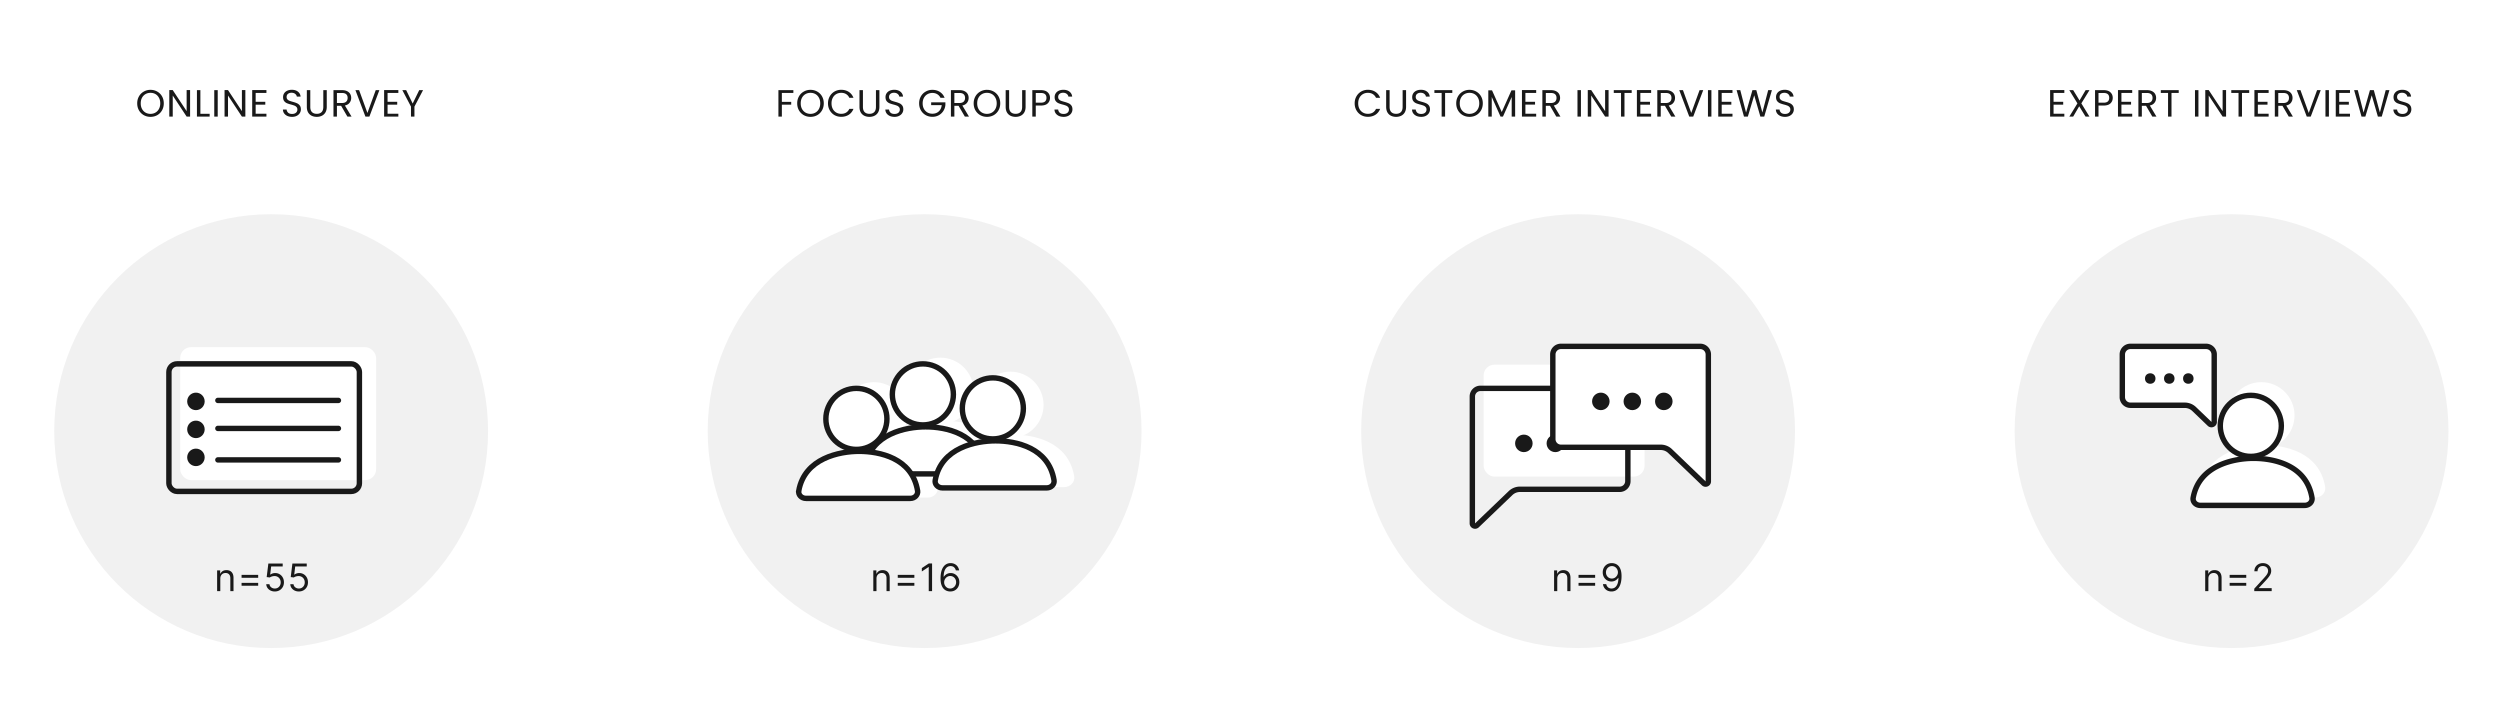 <svg xmlns="http://www.w3.org/2000/svg" width="922" height="263" fill="none"><path fill="#fff" d="M0 0h922v263H0z"/><path fill="#191919" d="M55.502 43.098c-.905 0-1.731-.21-2.478-.63a4.78 4.78 0 0 1-1.778-1.778c-.43-.765-.644-1.624-.644-2.576s.215-1.806.644-2.562a4.649 4.649 0 0 1 1.778-1.778 4.883 4.883 0 0 1 2.478-.644c.915 0 1.745.215 2.492.644a4.577 4.577 0 0 1 1.764 1.764c.43.756.644 1.615.644 2.576 0 .961-.215 1.82-.644 2.576a4.677 4.677 0 0 1-1.764 1.778c-.747.42-1.577.63-2.492.63Zm0-1.106c.681 0 1.293-.159 1.834-.476.55-.317.98-.77 1.288-1.358.317-.588.476-1.27.476-2.044 0-.784-.159-1.465-.476-2.044a3.318 3.318 0 0 0-1.274-1.358c-.541-.317-1.157-.476-1.848-.476-.69 0-1.307.159-1.848.476-.541.317-.97.77-1.288 1.358-.308.579-.462 1.26-.462 2.044 0 .775.154 1.456.462 2.044.317.588.747 1.04 1.288 1.358.55.317 1.167.476 1.848.476ZM70.106 43h-1.274l-5.124-7.77V43h-1.274v-9.772h1.274l5.124 7.756v-7.756h1.274V43Zm3.796-1.036h3.416V43h-4.69v-9.758h1.274v8.722Zm6.393-8.722V43H79.02v-9.758h1.274ZM90.488 43h-1.274l-5.124-7.77V43h-1.274v-9.772h1.274l5.124 7.756v-7.756h1.274V43Zm3.796-8.722v3.262h3.556v1.05h-3.556v3.36h3.976V43h-5.25v-9.772h5.25v1.05h-3.976Zm13.43 8.82c-.644 0-1.223-.112-1.736-.336-.504-.233-.901-.55-1.19-.952a2.465 2.465 0 0 1-.448-1.414h1.358c.046.457.233.845.56 1.162.336.308.821.462 1.456.462.606 0 1.082-.15 1.428-.448.354-.308.532-.7.532-1.176 0-.373-.103-.677-.308-.91a1.973 1.973 0 0 0-.77-.532 12.092 12.092 0 0 0-1.246-.392c-.644-.168-1.162-.336-1.554-.504a2.578 2.578 0 0 1-.994-.784c-.271-.364-.406-.85-.406-1.456 0-.532.135-1.003.406-1.414.27-.41.648-.728 1.134-.952.494-.224 1.059-.336 1.694-.336.914 0 1.661.229 2.24.686.588.457.919 1.064.994 1.82h-1.4c-.047-.373-.243-.7-.588-.98-.346-.29-.803-.434-1.372-.434-.532 0-.966.14-1.302.42-.336.27-.504.653-.504 1.148 0 .355.098.644.294.868.205.224.452.397.742.518.298.112.714.243 1.246.392.644.177 1.162.355 1.554.532a2.51 2.51 0 0 1 1.008.798c.28.355.42.84.42 1.456 0 .476-.126.924-.378 1.344-.252.42-.626.76-1.12 1.022-.495.261-1.078.392-1.75.392Zm6.719-9.856v6.174c0 .868.21 1.512.63 1.932.429.42 1.022.63 1.778.63.746 0 1.33-.21 1.75-.63.429-.42.644-1.064.644-1.932v-6.174h1.274v6.16c0 .812-.164 1.498-.49 2.058a3.08 3.08 0 0 1-1.33 1.232c-.551.27-1.172.406-1.862.406-.691 0-1.316-.135-1.876-.406a3.091 3.091 0 0 1-1.316-1.232c-.318-.56-.476-1.246-.476-2.058v-6.16h1.274ZM128.122 43l-2.324-3.99h-1.54V43h-1.274v-9.758h3.15c.737 0 1.358.126 1.862.378.513.252.896.593 1.148 1.022.252.43.378.92.378 1.47 0 .672-.196 1.265-.588 1.778-.383.513-.961.854-1.736 1.022l2.45 4.088h-1.526Zm-3.864-5.012h1.876c.691 0 1.209-.168 1.554-.504.345-.345.518-.803.518-1.372 0-.579-.173-1.027-.518-1.344-.336-.317-.854-.476-1.554-.476h-1.876v3.696Zm15.657-4.746L136.233 43h-1.47l-3.682-9.758h1.358l3.066 8.414 3.066-8.414h1.344Zm3.021 1.036v3.262h3.556v1.05h-3.556v3.36h3.976V43h-5.25v-9.772h5.25v1.05h-3.976Zm13.086-1.036-3.178 6.076V43h-1.274v-3.682l-3.192-6.076h1.414l2.408 4.942 2.408-4.942h1.414Z"/><g filter="url(#empathize-overview2__a)"><circle cx="100" cy="155" r="80" fill="#F1F1F1"/><rect width="72.258" height="49.032" x="66.453" y="124.032" fill="#fff" rx="4"/><rect width="70.258" height="47.032" x="62.291" y="130.194" stroke="#191919" stroke-width="2" rx="3"/><path stroke="#191919" stroke-linecap="round" stroke-width="2" d="M80.356 143.677h44.451M80.356 154h44.451"/><circle cx="72.259" cy="144.032" r="3.226" fill="#191919"/><circle cx="72.259" cy="154.355" r="3.226" fill="#191919"/><path stroke="#191919" stroke-linecap="round" stroke-width="2" d="M80.356 165.613h44.451"/><circle cx="72.259" cy="164.677" r="3.226" fill="#191919"/></g><g filter="url(#empathize-overview2__b)"><path fill="#191919" d="M81.247 209.406V214h-1.173v-7.636h1.133v1.193h.1c.179-.388.45-.7.815-.935.365-.238.835-.358 1.412-.358.517 0 .97.106 1.357.318.388.209.69.527.905.955.216.424.323.961.323 1.611V214h-1.173v-4.773c0-.6-.156-1.067-.467-1.402-.312-.338-.74-.507-1.283-.507-.374 0-.71.081-1.004.244a1.738 1.738 0 0 0-.691.711c-.17.311-.254.689-.254 1.133Zm7.844-.318v-1.074h6.125v1.074H89.09Zm0 2.943v-1.074h6.125v1.074H89.09Zm12.263 2.108a3.494 3.494 0 0 1-1.576-.348 2.928 2.928 0 0 1-1.124-.954 2.602 2.602 0 0 1-.462-1.382h1.193c.046.46.255.841.626 1.143.375.298.822.447 1.343.447a2.11 2.11 0 0 0 1.113-.293c.329-.195.585-.464.771-.805a2.39 2.39 0 0 0 .283-1.169c0-.444-.097-.84-.293-1.188a2.15 2.15 0 0 0-.795-.83 2.249 2.249 0 0 0-1.159-.308 3.142 3.142 0 0 0-.959.144c-.328.096-.599.22-.81.373l-1.154-.139.616-5.012h5.29v1.094h-4.256l-.358 3.003h.06c.209-.166.471-.303.786-.413.315-.109.643-.164.984-.164.623 0 1.178.149 1.666.448.49.294.875.699 1.153 1.213.282.513.423 1.1.423 1.76 0 .649-.146 1.229-.438 1.74a3.197 3.197 0 0 1-1.193 1.203c-.507.291-1.084.437-1.73.437Zm8.867 0a3.499 3.499 0 0 1-1.576-.348 2.924 2.924 0 0 1-1.123-.954 2.604 2.604 0 0 1-.463-1.382h1.194c.046.46.255.841.626 1.143.375.298.822.447 1.342.447.418 0 .789-.097 1.114-.293.328-.195.585-.464.771-.805.188-.345.283-.734.283-1.169 0-.444-.098-.84-.293-1.188a2.16 2.16 0 0 0-.796-.83 2.245 2.245 0 0 0-1.158-.308 3.143 3.143 0 0 0-.96.144 2.65 2.65 0 0 0-.81.373l-1.153-.139.616-5.012h5.29v1.094h-4.256l-.358 3.003h.06c.209-.166.47-.303.785-.413a2.99 2.99 0 0 1 .985-.164c.623 0 1.178.149 1.665.448.491.294.875.699 1.154 1.213.281.513.422 1.1.422 1.76 0 .649-.146 1.229-.437 1.74a3.2 3.2 0 0 1-1.194 1.203c-.507.291-1.083.437-1.73.437Z"/></g><g filter="url(#empathize-overview2__c)"><circle cx="341" cy="155" r="80" fill="#F1F1F1"/><circle cx="346.805" cy="140.161" r="12.258" fill="#fff"/><path fill="#fff" d="M324.567 166.498c2.336-12.888 16.044-15.369 23.211-15.369 7.643 0 20.41 2.48 22.58 15.366.367 2.179-1.473 3.989-3.682 3.989h-38.451c-2.21 0-4.052-1.812-3.658-3.986Z"/><circle cx="322.289" cy="149.194" r="12.258" fill="#fff"/><path fill="#fff" d="M300.052 175.531c2.336-12.889 16.044-15.369 23.21-15.369 7.644 0 20.411 2.48 22.581 15.366.366 2.179-1.473 3.988-3.682 3.988h-38.452c-2.209 0-4.051-1.811-3.657-3.985Z"/><circle cx="372.612" cy="145.323" r="12.258" fill="#fff"/><path fill="#fff" d="M350.374 171.66c2.336-12.889 16.044-15.369 23.21-15.369 7.644 0 20.411 2.48 22.581 15.366.367 2.179-1.473 3.988-3.682 3.988h-38.452c-2.209 0-4.051-1.811-3.657-3.985Z"/><circle cx="340.354" cy="141.452" r="11.258" fill="#fff" stroke="#191919" stroke-width="2"/><path fill="#fff" stroke="#191919" stroke-width="2" d="M319.1 167.967c1.098-6.058 4.846-9.669 9.245-11.796 4.433-2.143 9.488-2.751 12.981-2.752 3.738 0 8.666.61 12.893 2.744 4.183 2.112 7.678 5.71 8.702 11.789.244 1.451-.981 2.822-2.696 2.822h-38.452c-1.72 0-2.933-1.373-2.673-2.807Z"/><circle cx="315.838" cy="150.484" r="11.258" fill="#fff" stroke="#191919" stroke-width="2"/><path fill="#fff" stroke="#191919" stroke-width="2" d="M294.584 176.999c1.098-6.059 4.846-9.669 9.246-11.796 4.433-2.143 9.487-2.752 12.981-2.752 3.737 0 8.666.61 12.892 2.744 4.183 2.112 7.679 5.71 8.702 11.789.245 1.451-.98 2.822-2.696 2.822h-38.451c-1.721 0-2.934-1.373-2.674-2.807Z"/><circle cx="366.16" cy="146.613" r="11.258" fill="#fff" stroke="#191919" stroke-width="2"/><path fill="#fff" stroke="#191919" stroke-width="2" d="M344.907 173.129c1.098-6.059 4.846-9.669 9.245-11.796 4.433-2.144 9.488-2.752 12.981-2.752 3.737 0 8.666.61 12.892 2.744 4.184 2.112 7.679 5.71 8.703 11.789.244 1.451-.981 2.822-2.696 2.822H347.58c-1.72 0-2.933-1.373-2.673-2.807Z"/></g><g filter="url(#empathize-overview2__d)"><path fill="#191919" d="M323.247 209.406V214h-1.173v-7.636h1.133v1.193h.1c.179-.388.451-.7.815-.935.365-.238.835-.358 1.412-.358.517 0 .97.106 1.357.318.388.209.69.527.905.955.216.424.323.961.323 1.611V214h-1.173v-4.773c0-.6-.156-1.067-.467-1.402-.312-.338-.739-.507-1.283-.507-.375 0-.709.081-1.004.244a1.736 1.736 0 0 0-.691.711c-.169.311-.254.689-.254 1.133Zm7.844-.318v-1.074h6.125v1.074h-6.125Zm0 2.943v-1.074h6.125v1.074h-6.125Zm12.66-8.213V214h-1.232v-8.889h-.06l-2.486 1.65v-1.252l2.546-1.691h1.232Zm6.659 10.321a3.8 3.8 0 0 1-1.252-.238 3.012 3.012 0 0 1-1.144-.771c-.345-.365-.621-.857-.83-1.477-.209-.623-.313-1.405-.313-2.346 0-.902.084-1.7.253-2.396.169-.7.415-1.288.736-1.765.322-.481.709-.846 1.163-1.094a3.184 3.184 0 0 1 1.547-.373c.57 0 1.077.114 1.521.343a2.9 2.9 0 0 1 1.094.945 3.3 3.3 0 0 1 .546 1.397h-1.213a2.243 2.243 0 0 0-.656-1.139c-.325-.301-.756-.452-1.292-.452-.789 0-1.411.343-1.865 1.029-.451.686-.678 1.649-.681 2.888h.08a3 3 0 0 1 1.516-1.188c.312-.109.641-.164.989-.164.584 0 1.117.146 1.601.438.484.288.872.687 1.164 1.198.291.507.437 1.088.437 1.745 0 .629-.141 1.206-.423 1.73a3.21 3.21 0 0 1-1.188 1.243c-.507.305-1.103.454-1.79.447Zm0-1.094c.418 0 .793-.104 1.124-.313.335-.209.598-.489.791-.84.195-.351.293-.742.293-1.173 0-.421-.095-.804-.284-1.149a2.16 2.16 0 0 0-.77-.83 2.043 2.043 0 0 0-1.114-.308c-.315 0-.608.063-.88.189-.272.122-.51.291-.716.507a2.44 2.44 0 0 0-.477.741 2.216 2.216 0 0 0-.174.87 2.343 2.343 0 0 0 1.069 1.983c.335.216.714.323 1.138.323Z"/></g><g filter="url(#empathize-overview2__e)"><circle cx="823" cy="155" r="80" fill="#F1F1F1"/><circle cx="833.967" cy="149.194" r="12.258" fill="#fff"/><path fill="#fff" d="M811.729 175.531c2.336-12.889 16.044-15.369 23.211-15.369 7.643 0 20.41 2.48 22.58 15.366.367 2.179-1.473 3.988-3.682 3.988h-38.451c-2.209 0-4.052-1.811-3.658-3.985Z"/><circle cx="830.096" cy="153.065" r="11.258" fill="#fff" stroke="#191919" stroke-width="2"/><path fill="#fff" stroke="#191919" stroke-width="2" d="M808.842 179.58c1.098-6.059 4.846-9.669 9.245-11.796 4.433-2.143 9.488-2.752 12.982-2.752 3.737 0 8.666.61 12.892 2.744 4.183 2.112 7.678 5.71 8.702 11.789.244 1.451-.98 2.822-2.696 2.822h-38.451c-1.721 0-2.934-1.373-2.674-2.807Zm4.756-55.838h-27.889a3 3 0 0 0-3 3v15.718a3 3 0 0 0 3 3h20.027a5 5 0 0 1 3.46 1.39l5.71 5.474c.635.609 1.692.159 1.692-.722v-24.86a3 3 0 0 0-3-3Z"/><circle cx="793.008" cy="135.6" r="1.935" fill="#191919"/><circle cx="800.029" cy="135.6" r="1.935" fill="#191919"/><circle cx="807.051" cy="135.6" r="1.935" fill="#191919"/></g><g filter="url(#empathize-overview2__f)"><path fill="#191919" d="M814.45 209.406V214h-1.173v-7.636h1.133v1.193h.1c.179-.388.45-.7.815-.935.364-.238.835-.358 1.412-.358.517 0 .969.106 1.357.318.388.209.689.527.905.955.215.424.323.961.323 1.611V214h-1.173v-4.773c0-.6-.156-1.067-.468-1.402-.311-.338-.739-.507-1.282-.507-.375 0-.71.081-1.005.244a1.742 1.742 0 0 0-.691.711c-.169.311-.253.689-.253 1.133Zm7.843-.318v-1.074h6.125v1.074h-6.125Zm0 2.943v-1.074h6.125v1.074h-6.125Zm9.082 1.969v-.895l3.36-3.679c.395-.431.72-.805.975-1.123.255-.322.444-.624.567-.905.126-.285.189-.584.189-.895 0-.358-.087-.668-.259-.93a1.67 1.67 0 0 0-.696-.606 2.248 2.248 0 0 0-.994-.214c-.391 0-.733.081-1.024.243-.289.16-.512.383-.672.672a2.109 2.109 0 0 0-.233 1.014h-1.174c0-.597.138-1.12.413-1.571.275-.451.65-.802 1.124-1.054a3.382 3.382 0 0 1 1.605-.378c.597 0 1.126.126 1.586.378.461.252.822.591 1.084 1.019.262.428.393.903.393 1.427 0 .374-.068.741-.204 1.099-.132.354-.364.75-.696 1.188-.328.434-.784.964-1.367 1.591l-2.287 2.446v.079h4.733V214h-6.423Z"/></g><g filter="url(#empathize-overview2__g)"><circle cx="582" cy="155" r="80" fill="#F1F1F1"/><rect width="59.355" height="41.29" x="547.162" y="130.484" fill="#fff" rx="4"/><circle cx="561.999" cy="159.516" r="3.226" fill="#191919"/><circle cx="573.613" cy="159.516" r="3.226" fill="#191919"/><circle cx="583.935" cy="158.226" r="1.935" fill="#191919"/><path stroke="#191919" stroke-width="2" d="M546 139.226h51.355a3 3 0 0 1 3 3v31.225a3 3 0 0 1-3 3h-36.789a5.003 5.003 0 0 0-3.46 1.391l-12.414 11.901c-.636.61-1.692.159-1.692-.722v-46.795a3 3 0 0 1 3-3Z"/><path fill="#fff" stroke="#191919" stroke-width="2" d="M627.033 123.742h-51.355a3 3 0 0 0-3 3v31.226c0 1.656 1.344 3 3 3h36.789a5 5 0 0 1 3.46 1.39l12.414 11.901c.636.61 1.692.159 1.692-.721v-46.796a3 3 0 0 0-3-3Z"/><circle cx="590.388" cy="144.032" r="3.226" fill="#191919"/><circle cx="602.001" cy="144.032" r="3.226" fill="#191919"/><circle cx="613.613" cy="144.032" r="3.226" fill="#191919"/></g><g filter="url(#empathize-overview2__h)"><path fill="#191919" d="M574.32 209.406V214h-1.173v-7.636h1.133v1.193h.1c.179-.388.45-.7.815-.935.365-.238.835-.358 1.412-.358.517 0 .969.106 1.357.318.388.209.69.527.905.955.215.424.323.961.323 1.611V214h-1.173v-4.773c0-.6-.156-1.067-.467-1.402-.312-.338-.74-.507-1.283-.507-.375 0-.709.081-1.004.244a1.736 1.736 0 0 0-.691.711c-.169.311-.254.689-.254 1.133Zm7.843-.318v-1.074h6.125v1.074h-6.125Zm0 2.943v-1.074h6.125v1.074h-6.125Zm12.323-8.352c.418.003.836.083 1.253.239.418.155.799.414 1.144.775.344.358.621.847.83 1.467.209.62.313 1.397.313 2.331 0 .905-.086 1.709-.258 2.412-.17.699-.415 1.289-.736 1.77-.318.48-.706.845-1.164 1.093a3.15 3.15 0 0 1-1.541.373c-.57 0-1.079-.112-1.526-.338a3.002 3.002 0 0 1-1.094-.949 3.31 3.31 0 0 1-.542-1.417h1.213c.11.467.327.853.652 1.158.328.302.76.452 1.297.452.786 0 1.405-.343 1.86-1.029.457-.686.686-1.655.686-2.908h-.08a3.139 3.139 0 0 1-.661.721 2.91 2.91 0 0 1-1.845.631 3.095 3.095 0 0 1-1.605-.432 3.288 3.288 0 0 1-1.164-1.198c-.288-.511-.432-1.094-.432-1.75 0-.624.139-1.194.417-1.711.282-.52.676-.934 1.184-1.243.51-.308 1.11-.457 1.799-.447Zm0 1.094c-.417 0-.794.104-1.128.313a2.252 2.252 0 0 0-.791.835 2.358 2.358 0 0 0-.288 1.159c0 .424.093.81.278 1.158.189.345.446.62.771.825a2.09 2.09 0 0 0 1.119.303 2.12 2.12 0 0 0 1.59-.696c.206-.218.367-.465.483-.74.116-.279.174-.569.174-.87a2.27 2.27 0 0 0-.289-1.119 2.282 2.282 0 0 0-.785-.845 2.03 2.03 0 0 0-1.134-.323Z"/></g><path fill="#191919" d="M292.594 33.242v1.036h-4.242v3.29h3.444v1.036h-3.444V43h-1.274v-9.758h5.516Zm6.313 9.856c-.906 0-1.732-.21-2.478-.63a4.773 4.773 0 0 1-1.778-1.778c-.43-.765-.644-1.624-.644-2.576s.214-1.806.644-2.562a4.642 4.642 0 0 1 1.778-1.778 4.88 4.88 0 0 1 2.478-.644c.914 0 1.745.215 2.492.644a4.586 4.586 0 0 1 1.764 1.764c.429.756.644 1.615.644 2.576 0 .961-.215 1.82-.644 2.576a4.687 4.687 0 0 1-1.764 1.778c-.747.42-1.578.63-2.492.63Zm0-1.106c.681 0 1.292-.159 1.834-.476.55-.317.98-.77 1.288-1.358.317-.588.476-1.27.476-2.044 0-.784-.159-1.465-.476-2.044a3.32 3.32 0 0 0-1.274-1.358c-.542-.317-1.158-.476-1.848-.476-.691 0-1.307.159-1.848.476-.542.317-.971.77-1.288 1.358-.308.579-.462 1.26-.462 2.044 0 .775.154 1.456.462 2.044a3.41 3.41 0 0 0 1.288 1.358 3.63 3.63 0 0 0 1.848.476Zm6.456-3.878c0-.952.214-1.806.644-2.562a4.673 4.673 0 0 1 1.75-1.792 4.88 4.88 0 0 1 2.478-.644c1.064 0 1.992.257 2.786.77.793.513 1.372 1.241 1.736 2.184h-1.526a3.053 3.053 0 0 0-1.176-1.358c-.504-.317-1.111-.476-1.82-.476-.682 0-1.293.159-1.834.476-.542.317-.966.77-1.274 1.358-.308.579-.462 1.26-.462 2.044 0 .775.154 1.456.462 2.044a3.334 3.334 0 0 0 1.274 1.344c.541.317 1.152.476 1.834.476.709 0 1.316-.154 1.82-.462.513-.317.905-.77 1.176-1.358h1.526c-.364.933-.943 1.657-1.736 2.17-.794.504-1.722.756-2.786.756-.906 0-1.732-.21-2.478-.63a4.7 4.7 0 0 1-1.75-1.778c-.43-.756-.644-1.61-.644-2.562Zm12.886-4.872v6.174c0 .868.21 1.512.63 1.932.429.42 1.022.63 1.778.63.747 0 1.33-.21 1.75-.63.429-.42.644-1.064.644-1.932v-6.174h1.274v6.16c0 .812-.163 1.498-.49 2.058a3.08 3.08 0 0 1-1.33 1.232c-.551.27-1.171.406-1.862.406-.691 0-1.316-.135-1.876-.406a3.097 3.097 0 0 1-1.316-1.232c-.317-.56-.476-1.246-.476-2.058v-6.16h1.274Zm11.645 9.856c-.644 0-1.222-.112-1.736-.336-.504-.233-.9-.55-1.19-.952a2.48 2.48 0 0 1-.448-1.414h1.358c.047.457.234.845.56 1.162.336.308.822.462 1.456.462.607 0 1.083-.15 1.428-.448.355-.308.532-.7.532-1.176 0-.373-.102-.677-.308-.91a1.965 1.965 0 0 0-.77-.532 12.013 12.013 0 0 0-1.246-.392c-.644-.168-1.162-.336-1.554-.504a2.585 2.585 0 0 1-.994-.784c-.27-.364-.406-.85-.406-1.456 0-.532.136-1.003.406-1.414a2.66 2.66 0 0 1 1.134-.952c.495-.224 1.06-.336 1.694-.336.915 0 1.662.229 2.24.686.588.457.92 1.064.994 1.82h-1.4c-.046-.373-.242-.7-.588-.98-.345-.29-.802-.434-1.372-.434-.532 0-.966.14-1.302.42-.336.27-.504.653-.504 1.148 0 .355.098.644.294.868.206.224.453.397.742.518.299.112.714.243 1.246.392.644.177 1.162.355 1.554.532a2.51 2.51 0 0 1 1.008.798c.28.355.42.84.42 1.456 0 .476-.126.924-.378 1.344-.252.42-.625.76-1.12 1.022-.494.261-1.078.392-1.75.392Zm16.947-7.028a2.982 2.982 0 0 0-1.176-1.316c-.513-.317-1.11-.476-1.792-.476-.681 0-1.297.159-1.848.476-.541.308-.97.756-1.288 1.344-.308.579-.462 1.25-.462 2.016 0 .765.154 1.437.462 2.016a3.442 3.442 0 0 0 1.288 1.344 3.722 3.722 0 0 0 1.848.462c.952 0 1.736-.285 2.352-.854.616-.57.976-1.34 1.078-2.31h-3.892v-1.036h5.25v.98a4.875 4.875 0 0 1-.756 2.212 4.75 4.75 0 0 1-1.694 1.582c-.7.383-1.479.574-2.338.574-.905 0-1.731-.21-2.478-.63a4.787 4.787 0 0 1-1.778-1.778c-.429-.756-.644-1.61-.644-2.562 0-.952.215-1.806.644-2.562a4.655 4.655 0 0 1 1.778-1.778 4.884 4.884 0 0 1 2.478-.644c1.036 0 1.951.257 2.744.77.803.513 1.386 1.237 1.75 2.17h-1.526Zm8.993 6.93-2.324-3.99h-1.54V43h-1.274v-9.758h3.15c.737 0 1.358.126 1.862.378.513.252.896.593 1.148 1.022.252.43.378.92.378 1.47 0 .672-.196 1.265-.588 1.778-.383.513-.961.854-1.736 1.022L357.36 43h-1.526Zm-3.864-5.012h1.876c.691 0 1.209-.168 1.554-.504.345-.345.518-.803.518-1.372 0-.579-.173-1.027-.518-1.344-.336-.317-.854-.476-1.554-.476h-1.876v3.696Zm12.018 5.11c-.906 0-1.732-.21-2.478-.63a4.773 4.773 0 0 1-1.778-1.778c-.43-.765-.644-1.624-.644-2.576s.214-1.806.644-2.562a4.642 4.642 0 0 1 1.778-1.778 4.88 4.88 0 0 1 2.478-.644c.914 0 1.745.215 2.492.644a4.586 4.586 0 0 1 1.764 1.764c.429.756.644 1.615.644 2.576 0 .961-.215 1.82-.644 2.576a4.687 4.687 0 0 1-1.764 1.778c-.747.42-1.578.63-2.492.63Zm0-1.106c.681 0 1.292-.159 1.834-.476.55-.317.98-.77 1.288-1.358.317-.588.476-1.27.476-2.044 0-.784-.159-1.465-.476-2.044a3.32 3.32 0 0 0-1.274-1.358c-.542-.317-1.158-.476-1.848-.476-.691 0-1.307.159-1.848.476-.542.317-.971.77-1.288 1.358-.308.579-.462 1.26-.462 2.044 0 .775.154 1.456.462 2.044a3.41 3.41 0 0 0 1.288 1.358 3.63 3.63 0 0 0 1.848.476Zm8.177-8.75v6.174c0 .868.21 1.512.63 1.932.43.42 1.022.63 1.778.63.747 0 1.33-.21 1.75-.63.43-.42.644-1.064.644-1.932v-6.174h1.274v6.16c0 .812-.163 1.498-.49 2.058a3.08 3.08 0 0 1-1.33 1.232c-.55.27-1.171.406-1.862.406-.69 0-1.316-.135-1.876-.406a3.102 3.102 0 0 1-1.316-1.232c-.317-.56-.476-1.246-.476-2.058v-6.16h1.274Zm15.076 2.856c0 .812-.28 1.489-.84 2.03-.551.532-1.396.798-2.534.798h-1.876V43h-1.274v-9.758h3.15c1.101 0 1.936.266 2.506.798.578.532.868 1.218.868 2.058Zm-3.374 1.778c.709 0 1.232-.154 1.568-.462.336-.308.504-.747.504-1.316 0-1.204-.691-1.806-2.072-1.806h-1.876v3.584h1.876Zm8.401 5.222c-.644 0-1.223-.112-1.736-.336-.504-.233-.901-.55-1.19-.952a2.472 2.472 0 0 1-.448-1.414h1.358c.047.457.233.845.56 1.162.336.308.821.462 1.456.462.607 0 1.083-.15 1.428-.448.355-.308.532-.7.532-1.176 0-.373-.103-.677-.308-.91a1.965 1.965 0 0 0-.77-.532 12.013 12.013 0 0 0-1.246-.392c-.644-.168-1.162-.336-1.554-.504a2.578 2.578 0 0 1-.994-.784c-.271-.364-.406-.85-.406-1.456 0-.532.135-1.003.406-1.414a2.66 2.66 0 0 1 1.134-.952c.495-.224 1.059-.336 1.694-.336.915 0 1.661.229 2.24.686.588.457.919 1.064.994 1.82h-1.4c-.047-.373-.243-.7-.588-.98-.345-.29-.803-.434-1.372-.434-.532 0-.966.14-1.302.42-.336.27-.504.653-.504 1.148 0 .355.098.644.294.868.205.224.453.397.742.518.299.112.714.243 1.246.392.644.177 1.162.355 1.554.532a2.51 2.51 0 0 1 1.008.798c.28.355.42.84.42 1.456 0 .476-.126.924-.378 1.344-.252.42-.625.76-1.12 1.022-.495.261-1.078.392-1.75.392Zm107.334-4.984c0-.952.215-1.806.644-2.562a4.68 4.68 0 0 1 1.75-1.792 4.884 4.884 0 0 1 2.478-.644c1.064 0 1.993.257 2.786.77.793.513 1.372 1.241 1.736 2.184h-1.526a3.053 3.053 0 0 0-1.176-1.358c-.504-.317-1.111-.476-1.82-.476-.681 0-1.293.159-1.834.476a3.32 3.32 0 0 0-1.274 1.358c-.308.579-.462 1.26-.462 2.044 0 .775.154 1.456.462 2.044a3.341 3.341 0 0 0 1.274 1.344c.541.317 1.153.476 1.834.476.709 0 1.316-.154 1.82-.462.513-.317.905-.77 1.176-1.358h1.526c-.364.933-.943 1.657-1.736 2.17-.793.504-1.722.756-2.786.756-.905 0-1.731-.21-2.478-.63a4.708 4.708 0 0 1-1.75-1.778c-.429-.756-.644-1.61-.644-2.562Zm12.886-4.872v6.174c0 .868.21 1.512.63 1.932.43.42 1.022.63 1.778.63.747 0 1.33-.21 1.75-.63.43-.42.644-1.064.644-1.932v-6.174h1.274v6.16c0 .812-.163 1.498-.49 2.058a3.08 3.08 0 0 1-1.33 1.232c-.55.27-1.171.406-1.862.406-.69 0-1.316-.135-1.876-.406a3.102 3.102 0 0 1-1.316-1.232c-.317-.56-.476-1.246-.476-2.058v-6.16h1.274Zm11.646 9.856c-.644 0-1.223-.112-1.736-.336-.504-.233-.901-.55-1.19-.952a2.465 2.465 0 0 1-.448-1.414h1.358c.046.457.233.845.56 1.162.336.308.821.462 1.456.462.606 0 1.082-.15 1.428-.448.354-.308.532-.7.532-1.176 0-.373-.103-.677-.308-.91a1.973 1.973 0 0 0-.77-.532 12.092 12.092 0 0 0-1.246-.392c-.644-.168-1.162-.336-1.554-.504a2.578 2.578 0 0 1-.994-.784c-.271-.364-.406-.85-.406-1.456 0-.532.135-1.003.406-1.414.27-.41.648-.728 1.134-.952.494-.224 1.059-.336 1.694-.336.914 0 1.661.229 2.24.686.588.457.919 1.064.994 1.82h-1.4c-.047-.373-.243-.7-.588-.98-.346-.29-.803-.434-1.372-.434-.532 0-.966.14-1.302.42-.336.27-.504.653-.504 1.148 0 .355.098.644.294.868.205.224.452.397.742.518.298.112.714.243 1.246.392.644.177 1.162.355 1.554.532a2.51 2.51 0 0 1 1.008.798c.28.355.42.84.42 1.456 0 .476-.126.924-.378 1.344-.252.42-.626.76-1.12 1.022-.495.261-1.078.392-1.75.392Zm11.479-9.856v1.036h-2.66V43h-1.274v-8.722h-2.674v-1.036h6.608Zm6.342 9.856c-.906 0-1.732-.21-2.478-.63a4.773 4.773 0 0 1-1.778-1.778c-.43-.765-.644-1.624-.644-2.576s.214-1.806.644-2.562a4.642 4.642 0 0 1 1.778-1.778 4.88 4.88 0 0 1 2.478-.644c.914 0 1.745.215 2.492.644a4.586 4.586 0 0 1 1.764 1.764c.429.756.644 1.615.644 2.576 0 .961-.215 1.82-.644 2.576a4.687 4.687 0 0 1-1.764 1.778c-.747.42-1.578.63-2.492.63Zm0-1.106c.681 0 1.292-.159 1.834-.476.55-.317.98-.77 1.288-1.358.317-.588.476-1.27.476-2.044 0-.784-.159-1.465-.476-2.044a3.32 3.32 0 0 0-1.274-1.358c-.542-.317-1.158-.476-1.848-.476-.691 0-1.307.159-1.848.476-.542.317-.971.77-1.288 1.358-.308.579-.462 1.26-.462 2.044 0 .775.154 1.456.462 2.044a3.41 3.41 0 0 0 1.288 1.358 3.63 3.63 0 0 0 1.848.476Zm16.83-8.68V43h-1.274v-7.224L554.291 43h-.896l-3.234-7.238V43h-1.274v-9.688h1.372l3.584 8.008 3.584-8.008h1.358Zm3.784.966v3.262h3.556v1.05h-3.556v3.36h3.976V43h-5.25v-9.772h5.25v1.05h-3.976ZM573.961 43l-2.324-3.99h-1.54V43h-1.274v-9.758h3.15c.737 0 1.358.126 1.862.378.513.252.896.593 1.148 1.022.252.43.378.92.378 1.47 0 .672-.196 1.265-.588 1.778-.383.513-.961.854-1.736 1.022l2.45 4.088h-1.526Zm-3.864-5.012h1.876c.691 0 1.209-.168 1.554-.504.345-.345.518-.803.518-1.372 0-.579-.173-1.027-.518-1.344-.336-.317-.854-.476-1.554-.476h-1.876v3.696Zm12.95-4.746V43h-1.274v-9.758h1.274ZM593.24 43h-1.274l-5.124-7.77V43h-1.274v-9.772h1.274l5.124 7.756v-7.756h1.274V43Zm8.528-9.758v1.036h-2.66V43h-1.274v-8.722h-2.674v-1.036h6.608Zm3.192 1.036v3.262h3.556v1.05h-3.556v3.36h3.976V43h-5.25v-9.772h5.25v1.05h-3.976ZM616.352 43l-2.324-3.99h-1.54V43h-1.274v-9.758h3.15c.737 0 1.358.126 1.862.378.513.252.896.593 1.148 1.022.252.43.378.92.378 1.47 0 .672-.196 1.265-.588 1.778-.383.513-.961.854-1.736 1.022l2.45 4.088h-1.526Zm-3.864-5.012h1.876c.691 0 1.209-.168 1.554-.504.345-.345.518-.803.518-1.372 0-.579-.173-1.027-.518-1.344-.336-.317-.854-.476-1.554-.476h-1.876v3.696Zm15.658-4.746L624.464 43h-1.47l-3.682-9.758h1.358l3.066 8.414 3.066-8.414h1.344Zm3.02 0V43h-1.274v-9.758h1.274Zm3.796 1.036v3.262h3.556v1.05h-3.556v3.36h3.976V43h-5.25v-9.772h5.25v1.05h-3.976Zm18.517-1.036L650.651 43h-1.428l-2.268-7.854L644.603 43l-1.414.014-2.73-9.772h1.358l2.128 8.274 2.352-8.274h1.428l2.24 8.246 2.142-8.246h1.372Zm4.839 9.856c-.644 0-1.223-.112-1.736-.336-.504-.233-.901-.55-1.19-.952a2.465 2.465 0 0 1-.448-1.414h1.358c.046.457.233.845.56 1.162.336.308.821.462 1.456.462.606 0 1.082-.15 1.428-.448.354-.308.532-.7.532-1.176 0-.373-.103-.677-.308-.91a1.973 1.973 0 0 0-.77-.532 12.092 12.092 0 0 0-1.246-.392c-.644-.168-1.162-.336-1.554-.504a2.578 2.578 0 0 1-.994-.784c-.271-.364-.406-.85-.406-1.456 0-.532.135-1.003.406-1.414.27-.41.648-.728 1.134-.952.494-.224 1.059-.336 1.694-.336.914 0 1.661.229 2.24.686.588.457.919 1.064.994 1.82h-1.4c-.047-.373-.243-.7-.588-.98-.346-.29-.803-.434-1.372-.434-.532 0-.966.14-1.302.42-.336.27-.504.653-.504 1.148 0 .355.098.644.294.868.205.224.452.397.742.518.298.112.714.243 1.246.392.644.177 1.162.355 1.554.532a2.51 2.51 0 0 1 1.008.798c.28.355.42.84.42 1.456 0 .476-.126.924-.378 1.344-.252.42-.626.76-1.12 1.022-.495.261-1.078.392-1.75.392Zm99.034-8.82v3.262h3.556v1.05h-3.556v3.36h3.976V43h-5.25v-9.772h5.25v1.05h-3.976Zm10.244 3.85L770.592 43h-1.442l-2.338-3.808L764.586 43h-1.414l2.982-4.872-2.996-4.886h1.428l2.352 3.822 2.24-3.822h1.428l-3.01 4.886Zm11.579-2.03c0 .812-.28 1.489-.84 2.03-.551.532-1.395.798-2.534.798h-1.876V43h-1.274v-9.758h3.15c1.101 0 1.937.266 2.506.798.579.532.868 1.218.868 2.058Zm-3.374 1.778c.709 0 1.232-.154 1.568-.462.336-.308.504-.747.504-1.316 0-1.204-.691-1.806-2.072-1.806h-1.876v3.584h1.876Zm6.581-3.598v3.262h3.556v1.05h-3.556v3.36h3.976V43h-5.25v-9.772h5.25v1.05h-3.976ZM793.774 43l-2.324-3.99h-1.54V43h-1.274v-9.758h3.15c.738 0 1.358.126 1.862.378.514.252.896.593 1.148 1.022.252.43.378.92.378 1.47 0 .672-.196 1.265-.588 1.778-.382.513-.961.854-1.736 1.022L795.3 43h-1.526Zm-3.864-5.012h1.876c.691 0 1.209-.168 1.554-.504.346-.345.518-.803.518-1.372 0-.579-.172-1.027-.518-1.344-.336-.317-.854-.476-1.554-.476h-1.876v3.696Zm13.6-4.746v1.036h-2.66V43h-1.274v-8.722h-2.674v-1.036h6.608Zm7.274 0V43h-1.274v-9.758h1.274ZM820.978 43h-1.274l-5.124-7.77V43h-1.274v-9.772h1.274l5.124 7.756v-7.756h1.274V43Zm8.527-9.758v1.036h-2.66V43h-1.274v-8.722h-2.674v-1.036h6.608Zm3.193 1.036v3.262h3.556v1.05h-3.556v3.36h3.976V43h-5.25v-9.772h5.25v1.05h-3.976ZM844.089 43l-2.324-3.99h-1.54V43h-1.274v-9.758h3.15c.738 0 1.358.126 1.862.378.514.252.896.593 1.148 1.022.252.43.378.92.378 1.47 0 .672-.196 1.265-.588 1.778-.382.513-.961.854-1.736 1.022l2.45 4.088h-1.526Zm-3.864-5.012h1.876c.691 0 1.209-.168 1.554-.504.346-.345.518-.803.518-1.372 0-.579-.172-1.027-.518-1.344-.336-.317-.854-.476-1.554-.476h-1.876v3.696Zm15.658-4.746L852.201 43h-1.47l-3.682-9.758h1.358l3.066 8.414 3.066-8.414h1.344Zm3.021 0V43h-1.274v-9.758h1.274Zm3.795 1.036v3.262h3.556v1.05h-3.556v3.36h3.976V43h-5.25v-9.772h5.25v1.05h-3.976Zm18.518-1.036L878.389 43h-1.428l-2.268-7.854L872.341 43l-1.414.014-2.73-9.772h1.358l2.128 8.274 2.352-8.274h1.428l2.24 8.246 2.142-8.246h1.372Zm4.838 9.856c-.644 0-1.222-.112-1.736-.336-.504-.233-.9-.55-1.19-.952a2.48 2.48 0 0 1-.448-1.414h1.358c.047.457.234.845.56 1.162.336.308.822.462 1.456.462.607 0 1.083-.15 1.428-.448.355-.308.532-.7.532-1.176 0-.373-.102-.677-.308-.91a1.965 1.965 0 0 0-.77-.532 12.013 12.013 0 0 0-1.246-.392c-.644-.168-1.162-.336-1.554-.504a2.585 2.585 0 0 1-.994-.784c-.27-.364-.406-.85-.406-1.456 0-.532.136-1.003.406-1.414a2.66 2.66 0 0 1 1.134-.952c.495-.224 1.06-.336 1.694-.336.915 0 1.662.229 2.24.686.588.457.92 1.064.994 1.82h-1.4c-.046-.373-.242-.7-.588-.98-.345-.29-.802-.434-1.372-.434-.532 0-.966.14-1.302.42-.336.27-.504.653-.504 1.148 0 .355.098.644.294.868.206.224.453.397.742.518.299.112.714.243 1.246.392.644.177 1.162.355 1.554.532a2.51 2.51 0 0 1 1.008.798c.28.355.42.84.42 1.456 0 .476-.126.924-.378 1.344-.252.42-.625.76-1.12 1.022-.494.261-1.078.392-1.75.392Z"/><defs><filter id="empathize-overview2__a" width="184" height="184" x="8" y="67" color-interpolation-filters="sRGB" filterUnits="userSpaceOnUse"><feFlood flood-opacity="0" result="BackgroundImageFix"/><feColorMatrix in="SourceAlpha" result="hardAlpha" values="0 0 0 0 0 0 0 0 0 0 0 0 0 0 0 0 0 0 127 0"/><feOffset dy="4"/><feGaussianBlur stdDeviation="6"/><feComposite in2="hardAlpha" operator="out"/><feColorMatrix values="0 0 0 0 1 0 0 0 0 1 0 0 0 0 1 0 0 0 0.25 0"/><feBlend in2="BackgroundImageFix" result="effect1_dropShadow_481_7345"/><feBlend in="SourceGraphic" in2="effect1_dropShadow_481_7345" result="shape"/></filter><filter id="empathize-overview2__b" width="57.508" height="34.321" x="68.074" y="195.818" color-interpolation-filters="sRGB" filterUnits="userSpaceOnUse"><feFlood flood-opacity="0" result="BackgroundImageFix"/><feColorMatrix in="SourceAlpha" result="hardAlpha" values="0 0 0 0 0 0 0 0 0 0 0 0 0 0 0 0 0 0 127 0"/><feOffset dy="4"/><feGaussianBlur stdDeviation="6"/><feComposite in2="hardAlpha" operator="out"/><feColorMatrix values="0 0 0 0 1 0 0 0 0 1 0 0 0 0 1 0 0 0 0.25 0"/><feBlend in2="BackgroundImageFix" result="effect1_dropShadow_481_7345"/><feBlend in="SourceGraphic" in2="effect1_dropShadow_481_7345" result="shape"/></filter><filter id="empathize-overview2__c" width="184" height="184" x="249" y="67" color-interpolation-filters="sRGB" filterUnits="userSpaceOnUse"><feFlood flood-opacity="0" result="BackgroundImageFix"/><feColorMatrix in="SourceAlpha" result="hardAlpha" values="0 0 0 0 0 0 0 0 0 0 0 0 0 0 0 0 0 0 127 0"/><feOffset dy="4"/><feGaussianBlur stdDeviation="6"/><feComposite in2="hardAlpha" operator="out"/><feColorMatrix values="0 0 0 0 1 0 0 0 0 1 0 0 0 0 1 0 0 0 0.25 0"/><feBlend in2="BackgroundImageFix" result="effect1_dropShadow_481_7345"/><feBlend in="SourceGraphic" in2="effect1_dropShadow_481_7345" result="shape"/></filter><filter id="empathize-overview2__d" width="55.736" height="34.47" x="310.074" y="195.679" color-interpolation-filters="sRGB" filterUnits="userSpaceOnUse"><feFlood flood-opacity="0" result="BackgroundImageFix"/><feColorMatrix in="SourceAlpha" result="hardAlpha" values="0 0 0 0 0 0 0 0 0 0 0 0 0 0 0 0 0 0 127 0"/><feOffset dy="4"/><feGaussianBlur stdDeviation="6"/><feComposite in2="hardAlpha" operator="out"/><feColorMatrix values="0 0 0 0 1 0 0 0 0 1 0 0 0 0 1 0 0 0 0.25 0"/><feBlend in2="BackgroundImageFix" result="effect1_dropShadow_481_7345"/><feBlend in="SourceGraphic" in2="effect1_dropShadow_481_7345" result="shape"/></filter><filter id="empathize-overview2__e" width="184" height="184" x="731" y="67" color-interpolation-filters="sRGB" filterUnits="userSpaceOnUse"><feFlood flood-opacity="0" result="BackgroundImageFix"/><feColorMatrix in="SourceAlpha" result="hardAlpha" values="0 0 0 0 0 0 0 0 0 0 0 0 0 0 0 0 0 0 127 0"/><feOffset dy="4"/><feGaussianBlur stdDeviation="6"/><feComposite in2="hardAlpha" operator="out"/><feColorMatrix values="0 0 0 0 1 0 0 0 0 1 0 0 0 0 1 0 0 0 0.25 0"/><feBlend in2="BackgroundImageFix" result="effect1_dropShadow_481_7345"/><feBlend in="SourceGraphic" in2="effect1_dropShadow_481_7345" result="shape"/></filter><filter id="empathize-overview2__f" width="48.522" height="34.321" x="801.277" y="195.679" color-interpolation-filters="sRGB" filterUnits="userSpaceOnUse"><feFlood flood-opacity="0" result="BackgroundImageFix"/><feColorMatrix in="SourceAlpha" result="hardAlpha" values="0 0 0 0 0 0 0 0 0 0 0 0 0 0 0 0 0 0 127 0"/><feOffset dy="4"/><feGaussianBlur stdDeviation="6"/><feComposite in2="hardAlpha" operator="out"/><feColorMatrix values="0 0 0 0 1 0 0 0 0 1 0 0 0 0 1 0 0 0 0.25 0"/><feBlend in2="BackgroundImageFix" result="effect1_dropShadow_481_7345"/><feBlend in="SourceGraphic" in2="effect1_dropShadow_481_7345" result="shape"/></filter><filter id="empathize-overview2__g" width="184" height="184" x="490" y="67" color-interpolation-filters="sRGB" filterUnits="userSpaceOnUse"><feFlood flood-opacity="0" result="BackgroundImageFix"/><feColorMatrix in="SourceAlpha" result="hardAlpha" values="0 0 0 0 0 0 0 0 0 0 0 0 0 0 0 0 0 0 127 0"/><feOffset dy="4"/><feGaussianBlur stdDeviation="6"/><feComposite in2="hardAlpha" operator="out"/><feColorMatrix values="0 0 0 0 1 0 0 0 0 1 0 0 0 0 1 0 0 0 0.25 0"/><feBlend in2="BackgroundImageFix" result="effect1_dropShadow_481_7345"/><feBlend in="SourceGraphic" in2="effect1_dropShadow_481_7345" result="shape"/></filter><filter id="empathize-overview2__h" width="48.879" height="34.475" x="561.146" y="195.664" color-interpolation-filters="sRGB" filterUnits="userSpaceOnUse"><feFlood flood-opacity="0" result="BackgroundImageFix"/><feColorMatrix in="SourceAlpha" result="hardAlpha" values="0 0 0 0 0 0 0 0 0 0 0 0 0 0 0 0 0 0 127 0"/><feOffset dy="4"/><feGaussianBlur stdDeviation="6"/><feComposite in2="hardAlpha" operator="out"/><feColorMatrix values="0 0 0 0 1 0 0 0 0 1 0 0 0 0 1 0 0 0 0.25 0"/><feBlend in2="BackgroundImageFix" result="effect1_dropShadow_481_7345"/><feBlend in="SourceGraphic" in2="effect1_dropShadow_481_7345" result="shape"/></filter></defs></svg>